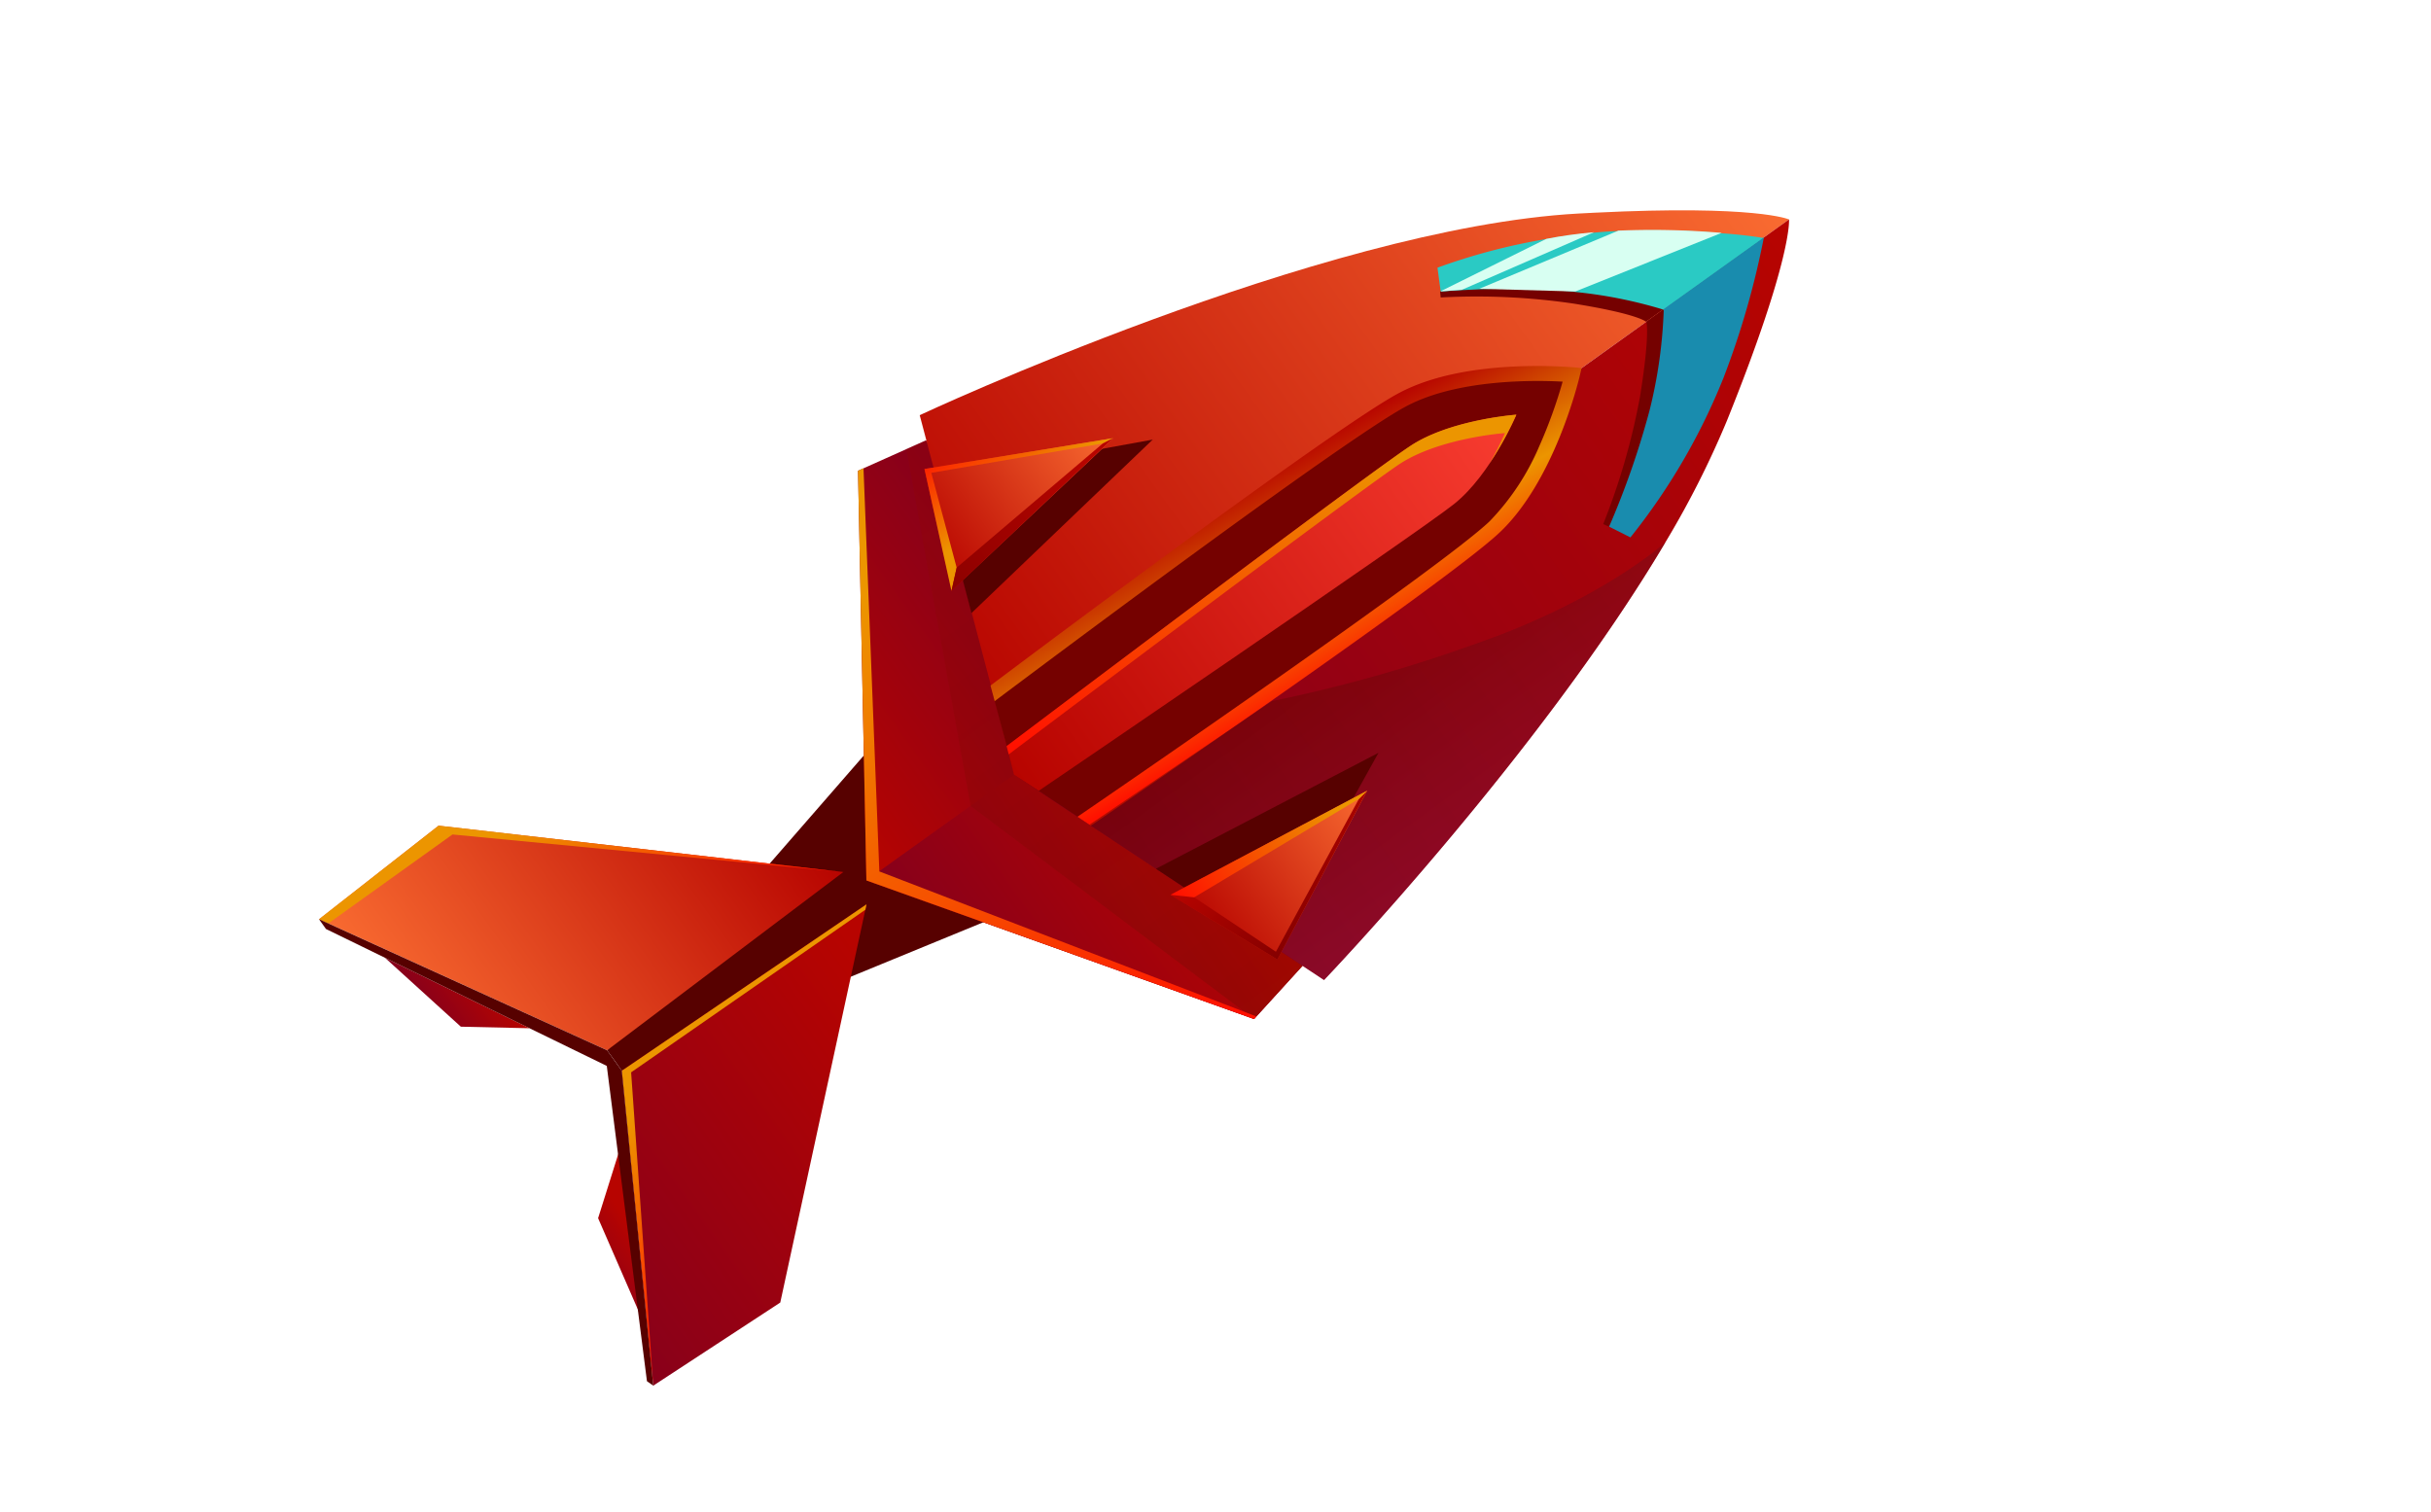 <svg xmlns="http://www.w3.org/2000/svg" xmlns:xlink="http://www.w3.org/1999/xlink" viewBox="0 0 234.85 146.09"><defs><style>.cls-1{mask:url(#mask);filter:url(#luminosity-noclip-6);}.cls-10,.cls-2,.cls-4,.cls-6,.cls-8{mix-blend-mode:multiply;}.cls-2{fill:url(#_ÂÁ_Ï_ÌÌ_È_ËÂÌÚ_27);}.cls-3{mask:url(#mask-2);}.cls-4{fill:url(#_ÂÁ_Ï_ÌÌ_È_ËÂÌÚ_76);}.cls-5{mask:url(#mask-3);filter:url(#luminosity-noclip-7);}.cls-6{fill:url(#_ÂÁ_Ï_ÌÌ_È_ËÂÌÚ_27-2);}.cls-7{mask:url(#mask-4);filter:url(#luminosity-noclip-8);}.cls-8{fill:url(#_ÂÁ_Ï_ÌÌ_È_ËÂÌÚ_27-3);}.cls-9{mask:url(#mask-5);filter:url(#luminosity-noclip-9);}.cls-10{fill:url(#_ÂÁ_Ï_ÌÌ_È_ËÂÌÚ_27-4);}.cls-11{isolation:isolate;}.cls-12{fill:url(#_ÂÁ_Ï_ÌÌ_È_ËÂÌÚ_73);}.cls-13{fill:url(#_ÂÁ_Ï_ÌÌ_È_ËÂÌÚ_73-2);}.cls-14{fill:#570100;}.cls-15{fill:url(#_ÂÁ_Ï_ÌÌ_È_ËÂÌÚ_74);}.cls-16{fill:url(#_ÂÁ_Ï_ÌÌ_È_ËÂÌÚ_73-3);}.cls-17{opacity:0.27;fill:url(#_ÂÁ_Ï_ÌÌ_È_ËÂÌÚ_83);}.cls-18{fill:url(#_ÂÁ_Ï_ÌÌ_È_ËÂÌÚ_57);}.cls-19{fill:url(#_ÂÁ_Ï_ÌÌ_È_ËÂÌÚ_73-4);}.cls-20{fill:#750100;}.cls-21{fill:url(#_ÂÁ_Ï_ÌÌ_È_ËÂÌÚ_32);}.cls-22{fill:url(#_ÂÁ_Ï_ÌÌ_È_ËÂÌÚ_8);}.cls-23{fill:url(#_ÂÁ_Ï_ÌÌ_È_ËÂÌÚ_49);}.cls-24{mask:url(#mask-6);}.cls-25,.cls-48{opacity:0.32;}.cls-25{fill:url(#_ÂÁ_Ï_ÌÌ_È_ËÂÌÚ_37);}.cls-26{fill:#2acac4;}.cls-27{fill:#198cae;}.cls-28{fill:#d8fff2;}.cls-29{mask:url(#mask-7);}.cls-30{opacity:0.34;mix-blend-mode:color-dodge;fill:url(#_ÂÁ_Ï_ÌÌ_È_ËÂÌÚ_67);}.cls-31{opacity:0.49;fill:url(#_ÂÁ_Ï_ÌÌ_È_ËÂÌÚ_70);}.cls-32{fill:url(#_ÂÁ_Ï_ÌÌ_È_ËÂÌÚ_57-2);}.cls-33{mask:url(#mask-8);}.cls-34,.cls-39{opacity:0.3;}.cls-34{fill:url(#_ÂÁ_Ï_ÌÌ_È_ËÂÌÚ_37-2);}.cls-35{fill:url(#_ÂÁ_Ï_ÌÌ_È_ËÂÌÚ_54);}.cls-36{fill:url(#_ÂÁ_Ï_ÌÌ_È_ËÂÌÚ_49-2);}.cls-37{fill:url(#_ÂÁ_Ï_ÌÌ_È_ËÂÌÚ_57-3);}.cls-38{mask:url(#mask-9);}.cls-39{fill:url(#_ÂÁ_Ï_ÌÌ_È_ËÂÌÚ_37-3);}.cls-40{fill:url(#_ÂÁ_Ï_ÌÌ_È_ËÂÌÚ_49-3);}.cls-41{fill:url(#_ÂÁ_Ï_ÌÌ_È_ËÂÌÚ_54-2);}.cls-42{fill:url(#_ÂÁ_Ï_ÌÌ_È_ËÂÌÚ_92);}.cls-43{fill:url(#_ÂÁ_Ï_ÌÌ_È_ËÂÌÚ_93);}.cls-44{fill:url(#_ÂÁ_Ï_ÌÌ_È_ËÂÌÚ_73-5);}.cls-45{fill:url(#_ÂÁ_Ï_ÌÌ_È_ËÂÌÚ_92-2);}.cls-46{fill:url(#_ÂÁ_Ï_ÌÌ_È_ËÂÌÚ_92-3);}.cls-47{mask:url(#mask-10);}.cls-48{fill:url(#_ÂÁ_Ï_ÌÌ_È_ËÂÌÚ_37-4);}.cls-49{filter:url(#luminosity-noclip-5);}.cls-50{filter:url(#luminosity-noclip-4);}.cls-51{filter:url(#luminosity-noclip-3);}.cls-52{filter:url(#luminosity-noclip-2);}.cls-53{filter:url(#luminosity-noclip);}</style><filter id="luminosity-noclip" x="88.82" y="-8039.87" width="68.82" height="32766" filterUnits="userSpaceOnUse" color-interpolation-filters="sRGB"><feFlood flood-color="#fff" result="bg"/><feBlend in="SourceGraphic" in2="bg"/></filter><mask id="mask" x="88.82" y="-8039.87" width="68.82" height="32766" maskUnits="userSpaceOnUse"><g class="cls-53"/></mask><linearGradient id="_ÂÁ_Ï_ÌÌ_È_ËÂÌÚ_27" x1="-58.9" y1="-891.94" x2="-31.5" y2="-891.94" gradientTransform="translate(-575.66 588.77) rotate(54.37)" gradientUnits="userSpaceOnUse"><stop offset="0"/><stop offset="1" stop-color="#fff"/></linearGradient><filter id="luminosity-noclip-2" x="96.19" y="-8039.87" width="43.47" height="32766" filterUnits="userSpaceOnUse" color-interpolation-filters="sRGB"><feFlood flood-color="#fff" result="bg"/><feBlend in="SourceGraphic" in2="bg"/></filter><mask id="mask-2" x="96.19" y="-8039.87" width="43.47" height="32766" maskUnits="userSpaceOnUse"><g class="cls-52"/></mask><radialGradient id="_ÂÁ_Ï_ÌÌ_È_ËÂÌÚ_76" cx="-899.93" cy="-718.74" r="18.09" gradientTransform="matrix(-0.77, -1.08, -1.01, 0.72, -1304.49, -392.42)" gradientUnits="userSpaceOnUse"><stop offset="0" stop-color="#fff"/><stop offset="0.78"/></radialGradient><filter id="luminosity-noclip-3" x="116" y="-8039.87" width="16.08" height="32766" filterUnits="userSpaceOnUse" color-interpolation-filters="sRGB"><feFlood flood-color="#fff" result="bg"/><feBlend in="SourceGraphic" in2="bg"/></filter><mask id="mask-3" x="116" y="-8039.87" width="16.08" height="32766" maskUnits="userSpaceOnUse"><g class="cls-51"/></mask><linearGradient id="_ÂÁ_Ï_ÌÌ_È_ËÂÌÚ_27-2" x1="-6.66" y1="-864.74" x2="-0.89" y2="-864.74" xlink:href="#_ÂÁ_Ï_ÌÌ_È_ËÂÌÚ_27"/><filter id="luminosity-noclip-4" x="90.8" y="-8039.87" width="16.75" height="32766" filterUnits="userSpaceOnUse" color-interpolation-filters="sRGB"><feFlood flood-color="#fff" result="bg"/><feBlend in="SourceGraphic" in2="bg"/></filter><mask id="mask-4" x="90.8" y="-8039.87" width="16.75" height="32766" maskUnits="userSpaceOnUse"><g class="cls-50"/></mask><linearGradient id="_ÂÁ_Ï_ÌÌ_È_ËÂÌÚ_27-3" x1="-53.71" y1="-866.05" x2="-45.68" y2="-866.05" xlink:href="#_ÂÁ_Ï_ÌÌ_È_ËÂÌÚ_27"/><filter id="luminosity-noclip-5" x="30.82" y="-8039.87" width="49.64" height="32766" filterUnits="userSpaceOnUse" color-interpolation-filters="sRGB"><feFlood flood-color="#fff" result="bg"/><feBlend in="SourceGraphic" in2="bg"/></filter><mask id="mask-5" x="30.82" y="-8039.87" width="49.64" height="32766" maskUnits="userSpaceOnUse"><g class="cls-49"/></mask><linearGradient id="_ÂÁ_Ï_ÌÌ_È_ËÂÌÚ_27-4" x1="-53.71" y1="-805.75" x2="-27.93" y2="-805.75" xlink:href="#_ÂÁ_Ï_ÌÌ_È_ËÂÌÚ_27"/><linearGradient id="_ÂÁ_Ï_ÌÌ_È_ËÂÌÚ_73" x1="-39.52" y1="-794.61" x2="-39.52" y2="-787.23" gradientTransform="translate(-575.66 588.77) rotate(54.37)" gradientUnits="userSpaceOnUse"><stop offset="0" stop-color="#b70400"/><stop offset="1" stop-color="#85001c"/></linearGradient><linearGradient id="_ÂÁ_Ï_ÌÌ_È_ËÂÌÚ_73-2" x1="-384.98" y1="-795.32" x2="-384.98" y2="-787.94" gradientTransform="matrix(-0.58, -0.81, -0.81, 0.58, -806.93, 267.28)" xlink:href="#_ÂÁ_Ï_ÌÌ_È_ËÂÌÚ_73"/><linearGradient id="_ÂÁ_Ï_ÌÌ_È_ËÂÌÚ_74" x1="-25.32" y1="-858.83" x2="-25.32" y2="-829.38" gradientTransform="translate(-575.66 588.77) rotate(54.37)" gradientUnits="userSpaceOnUse"><stop offset="0" stop-color="#85001c"/><stop offset="1" stop-color="#b70400"/></linearGradient><linearGradient id="_ÂÁ_Ï_ÌÌ_È_ËÂÌÚ_73-3" x1="-8.99" y1="-858.83" x2="-8.99" y2="-829.38" xlink:href="#_ÂÁ_Ï_ÌÌ_È_ËÂÌÚ_73"/><linearGradient id="_ÂÁ_Ï_ÌÌ_È_ËÂÌÚ_83" x1="-56.96" y1="-850.29" x2="7.35" y2="-850.29" gradientTransform="translate(-575.66 588.77) rotate(54.37)" gradientUnits="userSpaceOnUse"><stop offset="0" stop-color="#960400"/><stop offset="1" stop-color="#5e1100"/></linearGradient><linearGradient id="_ÂÁ_Ï_ÌÌ_È_ËÂÌÚ_57" x1="-42.11" y1="-939.03" x2="-42.11" y2="-846.92" gradientTransform="translate(-575.66 588.77) rotate(54.37)" gradientUnits="userSpaceOnUse"><stop offset="0" stop-color="#f96b31"/><stop offset="1" stop-color="#b70400"/></linearGradient><linearGradient id="_ÂÁ_Ï_ÌÌ_È_ËÂÌÚ_73-4" x1="-8.55" y1="-939.03" x2="-8.55" y2="-846.92" xlink:href="#_ÂÁ_Ï_ÌÌ_È_ËÂÌÚ_73"/><linearGradient id="_ÂÁ_Ï_ÌÌ_È_ËÂÌÚ_32" x1="-35.59" y1="-882.79" x2="-13.32" y2="-880.06" gradientTransform="translate(-575.66 588.77) rotate(54.37)" gradientUnits="userSpaceOnUse"><stop offset="0" stop-color="#b70400"/><stop offset="0.54" stop-color="#ec9500"/><stop offset="0.98" stop-color="#f10"/></linearGradient><linearGradient id="_ÂÁ_Ï_ÌÌ_È_ËÂÌÚ_8" x1="-25.33" y1="-906.63" x2="-25.33" y2="-846.92" gradientTransform="translate(-575.66 588.77) rotate(54.37)" gradientUnits="userSpaceOnUse"><stop offset="0" stop-color="#f93d31"/><stop offset="1" stop-color="#b70400"/></linearGradient><linearGradient id="_ÂÁ_Ï_ÌÌ_È_ËÂÌÚ_49" x1="-40.02" y1="-896.35" x2="-12.93" y2="-857.67" gradientTransform="translate(-575.66 588.77) rotate(54.37)" gradientUnits="userSpaceOnUse"><stop offset="0.16" stop-color="#ec9500"/><stop offset="0.98" stop-color="#f10"/></linearGradient><filter id="luminosity-noclip-6" x="88.82" y="20.54" width="68.82" height="24.83" filterUnits="userSpaceOnUse" color-interpolation-filters="sRGB"><feFlood flood-color="#fff" result="bg"/><feBlend in="SourceGraphic" in2="bg"/></filter><mask id="mask-6" x="88.82" y="20.54" width="68.82" height="24.83" maskUnits="userSpaceOnUse"><g class="cls-1"><path class="cls-2" d="M151.09,29.19a159.75,159.75,0,0,1-28.44,12.29C107.8,46,90.2,45.33,90.2,45.33l-1.38-5.22S127.54,22,152.5,20.62l1.55-.08h0l2.7,1.71.89,0L151,28.12Z"/></g></mask><linearGradient id="_ÂÁ_Ï_ÌÌ_È_ËÂÌÚ_37" x1="-58.9" y1="-891.94" x2="-31.5" y2="-891.94" gradientTransform="translate(-575.66 588.77) rotate(54.37)" gradientUnits="userSpaceOnUse"><stop offset="0" stop-color="#fff"/><stop offset="1" stop-color="#fff"/></linearGradient><mask id="mask-7" x="96.19" y="34.02" width="43.47" height="45.24" maskUnits="userSpaceOnUse"><g class="cls-3"><path class="cls-4" d="M104.72,38.21C95.19,45,93.37,58.83,100.66,69s20.93,12.88,30.47,6,11.35-20.62,4.05-30.79S114.25,31.38,104.72,38.21Z"/></g></mask><radialGradient id="_ÂÁ_Ï_ÌÌ_È_ËÂÌÚ_67" cx="-899.76" cy="-719.34" r="17.91" gradientTransform="matrix(-0.77, -1.08, -1.01, 0.72, -1304.49, -392.42)" gradientUnits="userSpaceOnUse"><stop offset="0" stop-color="#fff"/><stop offset="1"/></radialGradient><linearGradient id="_ÂÁ_Ï_ÌÌ_È_ËÂÌÚ_70" x1="-17.16" y1="-880.6" x2="8.23" y2="-880.6" gradientTransform="translate(-575.66 588.77) rotate(54.37)" gradientUnits="userSpaceOnUse"><stop offset="0" stop-color="#660400"/><stop offset="1" stop-color="#8a113a"/></linearGradient><linearGradient id="_ÂÁ_Ï_ÌÌ_È_ËÂÌÚ_57-2" x1="-1.55" y1="-873.75" x2="-1.55" y2="-852.45" xlink:href="#_ÂÁ_Ï_ÌÌ_È_ËÂÌÚ_57"/><filter id="luminosity-noclip-7" x="116" y="76.39" width="16.08" height="9.08" filterUnits="userSpaceOnUse" color-interpolation-filters="sRGB"><feFlood flood-color="#fff" result="bg"/><feBlend in="SourceGraphic" in2="bg"/></filter><mask id="mask-8" x="116" y="76.39" width="16.08" height="9.08" maskUnits="userSpaceOnUse"><g class="cls-5"><path class="cls-6" d="M116,84.9l1.64.43a23.65,23.65,0,0,0,6.11-.12,11.11,11.11,0,0,0,4.85-2.28l3.48-6.54Z"/></g></mask><linearGradient id="_ÂÁ_Ï_ÌÌ_È_ËÂÌÚ_37-2" x1="-6.66" y1="-864.74" x2="-0.89" y2="-864.74" xlink:href="#_ÂÁ_Ï_ÌÌ_È_ËÂÌÚ_37"/><linearGradient id="_ÂÁ_Ï_ÌÌ_È_ËÂÌÚ_54" x1="-7.1" y1="-863.1" x2="4" y2="-863.1" gradientTransform="translate(-575.66 588.77) rotate(54.37)" gradientUnits="userSpaceOnUse"><stop offset="0" stop-color="#b70400"/><stop offset="1" stop-color="#850000"/></linearGradient><linearGradient id="_ÂÁ_Ï_ÌÌ_È_ËÂÌÚ_49-2" x1="-5.56" y1="-873.75" x2="-5.56" y2="-852.45" xlink:href="#_ÂÁ_Ï_ÌÌ_È_ËÂÌÚ_49"/><linearGradient id="_ÂÁ_Ï_ÌÌ_È_ËÂÌÚ_57-3" x1="-48.84" y1="-873.65" x2="-48.84" y2="-852.35" xlink:href="#_ÂÁ_Ï_ÌÌ_È_ËÂÌÚ_57"/><filter id="luminosity-noclip-8" x="90.8" y="42.34" width="16.75" height="5.17" filterUnits="userSpaceOnUse" color-interpolation-filters="sRGB"><feFlood flood-color="#fff" result="bg"/><feBlend in="SourceGraphic" in2="bg"/></filter><mask id="mask-9" x="90.8" y="42.34" width="16.75" height="5.17" maskUnits="userSpaceOnUse"><g class="cls-7"><path class="cls-8" d="M101.83,47.05a11.1,11.1,0,0,1-5.35.25,23.88,23.88,0,0,1-5.68-2.23l16.59-2.71.14,0h0l-.14.11Z"/></g></mask><linearGradient id="_ÂÁ_Ï_ÌÌ_È_ËÂÌÚ_37-3" x1="-53.71" y1="-866.05" x2="-45.68" y2="-866.05" xlink:href="#_ÂÁ_Ï_ÌÌ_È_ËÂÌÚ_37"/><linearGradient id="_ÂÁ_Ï_ÌÌ_È_ËÂÌÚ_49-3" x1="-484.68" y1="-863.71" x2="-473.59" y2="-863.71" gradientTransform="matrix(-0.58, -0.81, -0.81, 0.58, -883.78, 160.05)" xlink:href="#_ÂÁ_Ï_ÌÌ_È_ËÂÌÚ_49"/><linearGradient id="_ÂÁ_Ï_ÌÌ_È_ËÂÌÚ_54-2" x1="-483.15" y1="-874.36" x2="-483.15" y2="-853.06" gradientTransform="matrix(-0.58, -0.81, -0.81, 0.58, -883.78, 160.05)" xlink:href="#_ÂÁ_Ï_ÌÌ_È_ËÂÌÚ_54"/><linearGradient id="_ÂÁ_Ï_ÌÌ_È_ËÂÌÚ_92" x1="7.35" y1="-840.87" x2="-57.99" y2="-840.87" gradientTransform="translate(-575.66 588.77) rotate(54.37)" gradientUnits="userSpaceOnUse"><stop offset="0.02" stop-color="#f10"/><stop offset="0.84" stop-color="#ec9500"/></linearGradient><linearGradient id="_ÂÁ_Ï_ÌÌ_È_ËÂÌÚ_93" x1="-40.15" y1="-828.04" x2="-40.15" y2="-784.21" gradientTransform="translate(-575.66 588.77) rotate(54.37)" gradientUnits="userSpaceOnUse"><stop offset="0" stop-color="#b70400"/><stop offset="1" stop-color="#f96b31"/></linearGradient><linearGradient id="_ÂÁ_Ï_ÌÌ_È_ËÂÌÚ_73-5" x1="-338.46" y1="-828.75" x2="-338.46" y2="-784.92" gradientTransform="matrix(-0.58, -0.81, -0.81, 0.58, -779.57, 305.47)" xlink:href="#_ÂÁ_Ï_ÌÌ_È_ËÂÌÚ_73"/><linearGradient id="_ÂÁ_Ï_ÌÌ_È_ËÂÌÚ_92-2" x1="-27.29" y1="-806.13" x2="-53.71" y2="-806.13" xlink:href="#_ÂÁ_Ï_ÌÌ_È_ËÂÌÚ_92"/><linearGradient id="_ÂÁ_Ï_ÌÌ_È_ËÂÌÚ_92-3" x1="2.34" y1="-806.13" x2="-24.16" y2="-806.13" xlink:href="#_ÂÁ_Ï_ÌÌ_È_ËÂÌÚ_92"/><filter id="luminosity-noclip-9" x="30.82" y="79.77" width="49.64" height="11.89" filterUnits="userSpaceOnUse" color-interpolation-filters="sRGB"><feFlood flood-color="#fff" result="bg"/><feBlend in="SourceGraphic" in2="bg"/></filter><mask id="mask-10" x="30.82" y="79.77" width="49.64" height="11.89" maskUnits="userSpaceOnUse"><g class="cls-9"><path class="cls-10" d="M62.3,90.54a104.78,104.78,0,0,1-26.5.53l-5-2.26,11.55-9,38.09,4.37h0S76,88.36,62.3,90.54Z"/></g></mask><linearGradient id="_ÂÁ_Ï_ÌÌ_È_ËÂÌÚ_37-4" x1="-53.71" y1="-805.75" x2="-27.93" y2="-805.75" xlink:href="#_ÂÁ_Ï_ÌÌ_È_ËÂÌÚ_37"/></defs><g class="cls-11"><g id="planets"><polygon class="cls-12" points="37.19 92.53 44.52 99.19 51.16 99.34 37.19 92.53"/><polygon class="cls-13" points="61.74 126.78 57.78 117.69 59.77 111.36 61.74 126.78"/><polygon class="cls-14" points="83.45 72.99 58.65 101.47 59.4 102.5 60.07 103.45 95 89.1 83.45 72.99"/><polygon class="cls-15" points="89.46 42.54 82.89 45.48 83.7 85.06 121.15 98.45 125.84 93.3 89.46 42.54"/><polygon class="cls-16" points="83.7 85.06 97.96 74.85 125.84 93.3 121.15 98.45 83.7 85.06"/><polygon class="cls-17" points="87.56 43.39 93.77 77.87 121.15 98.45 125.84 93.3 89.46 42.54 87.56 43.39"/><path class="cls-18" d="M172.83,21.2,98,74.85l-1.87-7.11-.4-1.51-5.5-20.89-1.38-5.23S127.53,22,152.49,20.63l1.55-.08h0C169.67,19.77,172.83,21.2,172.83,21.2Z"/><path class="cls-19" d="M127.91,94.68,105.39,79.77l-.14-.1-1.16-.76L98,74.85,172.83,21.2s.36,3.67-6,19.45a89.4,89.4,0,0,1-5.94,11.74C148.66,73,127.91,94.68,127.91,94.68Z"/><path class="cls-20" d="M145.18,50.33c5.19-4.92,7.5-14.69,7.5-14.69s-10-1-16.33,2.37S95.89,67,95.89,67L98,74.85l6.76,4.48S140,55.26,145.18,50.33Z"/><path class="cls-21" d="M144.9,51.42c5.28-5,7.6-14.64,7.7-15.05l.19-.81-.83-.08c-.42,0-10.29-.94-16.73,2.45-5.77,3-33.72,23.93-39.54,28.3l.4,1.51c4.4-3.3,34-25.49,39.82-28.52,5-2.64,12.54-2.49,15.05-2.35a46.44,46.44,0,0,1-2.24,6.2,23.79,23.79,0,0,1-4.82,7.3c-4.73,4.49-35.29,25.45-39.81,28.54l1.3.86C111.4,75.66,140.17,55.91,144.9,51.42Z"/><path class="cls-22" d="M140.49,48.68c3.58-2.87,6-8.61,6-8.61s-6.21.45-10.08,2.92-39.15,29.1-39.15,29.1l.7,2.76,2.39,1.55S136.9,51.55,140.49,48.68Z"/><path class="cls-23" d="M135.3,44.77c3.87-2.48,10.09-2.93,10.09-2.93a30.58,30.58,0,0,1-1.48,2.91,31.57,31.57,0,0,0,2.58-4.69s-6.22.45-10.09,2.92-39.15,29.1-39.15,29.1l.2.8C103.86,68.05,131.88,47,135.3,44.77Z"/><g class="cls-24"><path class="cls-25" d="M151.09,29.19a159.75,159.75,0,0,1-28.44,12.29C107.8,46,90.2,45.33,90.2,45.33l-1.38-5.22S127.54,22,152.5,20.62l1.55-.08h0l2.7,1.71.89,0L151,28.12Z"/></g><path class="cls-20" d="M139.12,28.14l.06.6a64.3,64.3,0,0,1,12.83.59c6.24,1,7,1.75,7,1.75l1.68-1.2A34,34,0,0,0,150,27.28,39.29,39.29,0,0,0,139.12,28.14Z"/><path class="cls-20" d="M155.43,50.88l-.55-.25a64.49,64.49,0,0,0,3.56-12.34c1-6.24.6-7.21.6-7.21l1.68-1.21a34.29,34.29,0,0,1-1,11A39.32,39.32,0,0,1,155.43,50.88Z"/><path class="cls-26" d="M170.39,23l-9.67,6.92a44.31,44.31,0,0,0-8.53-1.71c-.39-.05-.8-.09-1.21-.12a65.18,65.18,0,0,0-8.07-.14h0l-1.66.08h0c-.93.05-1.62.11-1.92.13l-.15,0h0l-.31-2.3a59.21,59.21,0,0,1,10.54-2.77c1.46-.26,3-.47,4.66-.62q1.14-.11,2.31-.15a79.06,79.06,0,0,1,10,.22h0C168.81,22.71,170.39,23,170.39,23Z"/><path class="cls-27" d="M157.51,51.92a60.81,60.81,0,0,0,9-15.44,80.45,80.45,0,0,0,3.89-13.54l-9.67,6.92a46.2,46.2,0,0,1-1.38,9.82,80.59,80.59,0,0,1-3.9,11.2Z"/><path class="cls-28" d="M166.31,22.5l-14.12,5.66-9.28-.26h0l13.44-5.62a79.06,79.06,0,0,1,10,.22Z"/><path class="cls-28" d="M154,22.43,141.22,28h0l-2.07.15h0l10.23-5.07C150.81,22.79,152.38,22.58,154,22.43Z"/><g class="cls-29"><path class="cls-30" d="M120.9,34.08C91.66,32.3,86.75,69.56,115,79.2,144.19,81,149.1,43.72,120.9,34.08Z"/></g><path class="cls-31" d="M127.91,94.68,105.39,79.77l-.14-.1L122.9,67.73a141.38,141.38,0,0,0,19.48-5.47c12.35-4.25,18.51-9.87,18.51-9.87C148.66,73,127.91,94.68,127.91,94.68Z"/><polygon class="cls-14" points="111.67 83.93 133.17 72.73 122.84 91.32 111.67 83.93"/><polygon class="cls-32" points="113.08 86.45 132.08 76.39 123.4 92.7 113.08 86.45"/><g class="cls-33"><path class="cls-34" d="M116,84.9l1.64.43a23.65,23.65,0,0,0,6.11-.12,11.11,11.11,0,0,0,4.85-2.28l3.48-6.54Z"/></g><polygon class="cls-35" points="132.08 76.39 131.28 77.18 123.26 91.95 115.37 86.69 113.08 86.45 123.4 92.7 132.08 76.39"/><polygon class="cls-36" points="131.28 77.18 132.08 76.39 113.08 86.45 115.37 86.69 131.28 77.18"/><polygon class="cls-14" points="93.85 59.23 111.36 42.47 90.44 46.28 93.85 59.23"/><path class="cls-37" d="M91.92,57.09,89.31,45.31l1.48-.24h0l16.59-2.71.15,0h0l-.12.11Z"/><g class="cls-38"><path class="cls-39" d="M101.83,47.05a11.1,11.1,0,0,1-5.35.25,23.88,23.88,0,0,1-5.68-2.23l16.59-2.71.14,0h0l-.14.11Z"/></g><polygon class="cls-40" points="107.54 42.33 106.54 42.84 89.97 45.68 92.42 54.84 91.92 57.09 89.31 45.31 107.54 42.33"/><polygon class="cls-41" points="106.54 42.84 107.54 42.33 91.92 57.09 92.42 54.84 106.54 42.84"/><polygon class="cls-42" points="83.42 45.24 84.95 84.19 121.37 98.2 121.15 98.45 83.7 85.06 82.89 45.48 83.42 45.24"/><polygon class="cls-43" points="58.65 101.47 35.8 91.07 30.82 88.81 42.37 79.77 80.46 84.14 80.47 84.14 81.47 84.25 58.65 101.47"/><polygon class="cls-44" points="83.71 87.37 75.38 125.84 63.11 133.87 60.07 103.45 83.71 87.37"/><polygon class="cls-45" points="30.82 88.81 31.71 89.22 43.71 80.62 81.47 84.25 42.37 79.77 30.82 88.81"/><polygon class="cls-46" points="83.71 87.37 60.07 103.45 63.11 133.87 60.97 103.6 83.6 87.89 83.71 87.37"/><g class="cls-47"><path class="cls-48" d="M62.3,90.54a104.78,104.78,0,0,1-26.5.53l-5-2.26,11.55-9,38.09,4.37h0S76,88.36,62.3,90.54Z"/></g><polygon class="cls-14" points="30.82 88.81 31.49 89.75 58.62 102.98 62.5 133.44 63.11 133.87 60.07 103.45 58.65 101.47 30.82 88.81"/></g></g></svg>